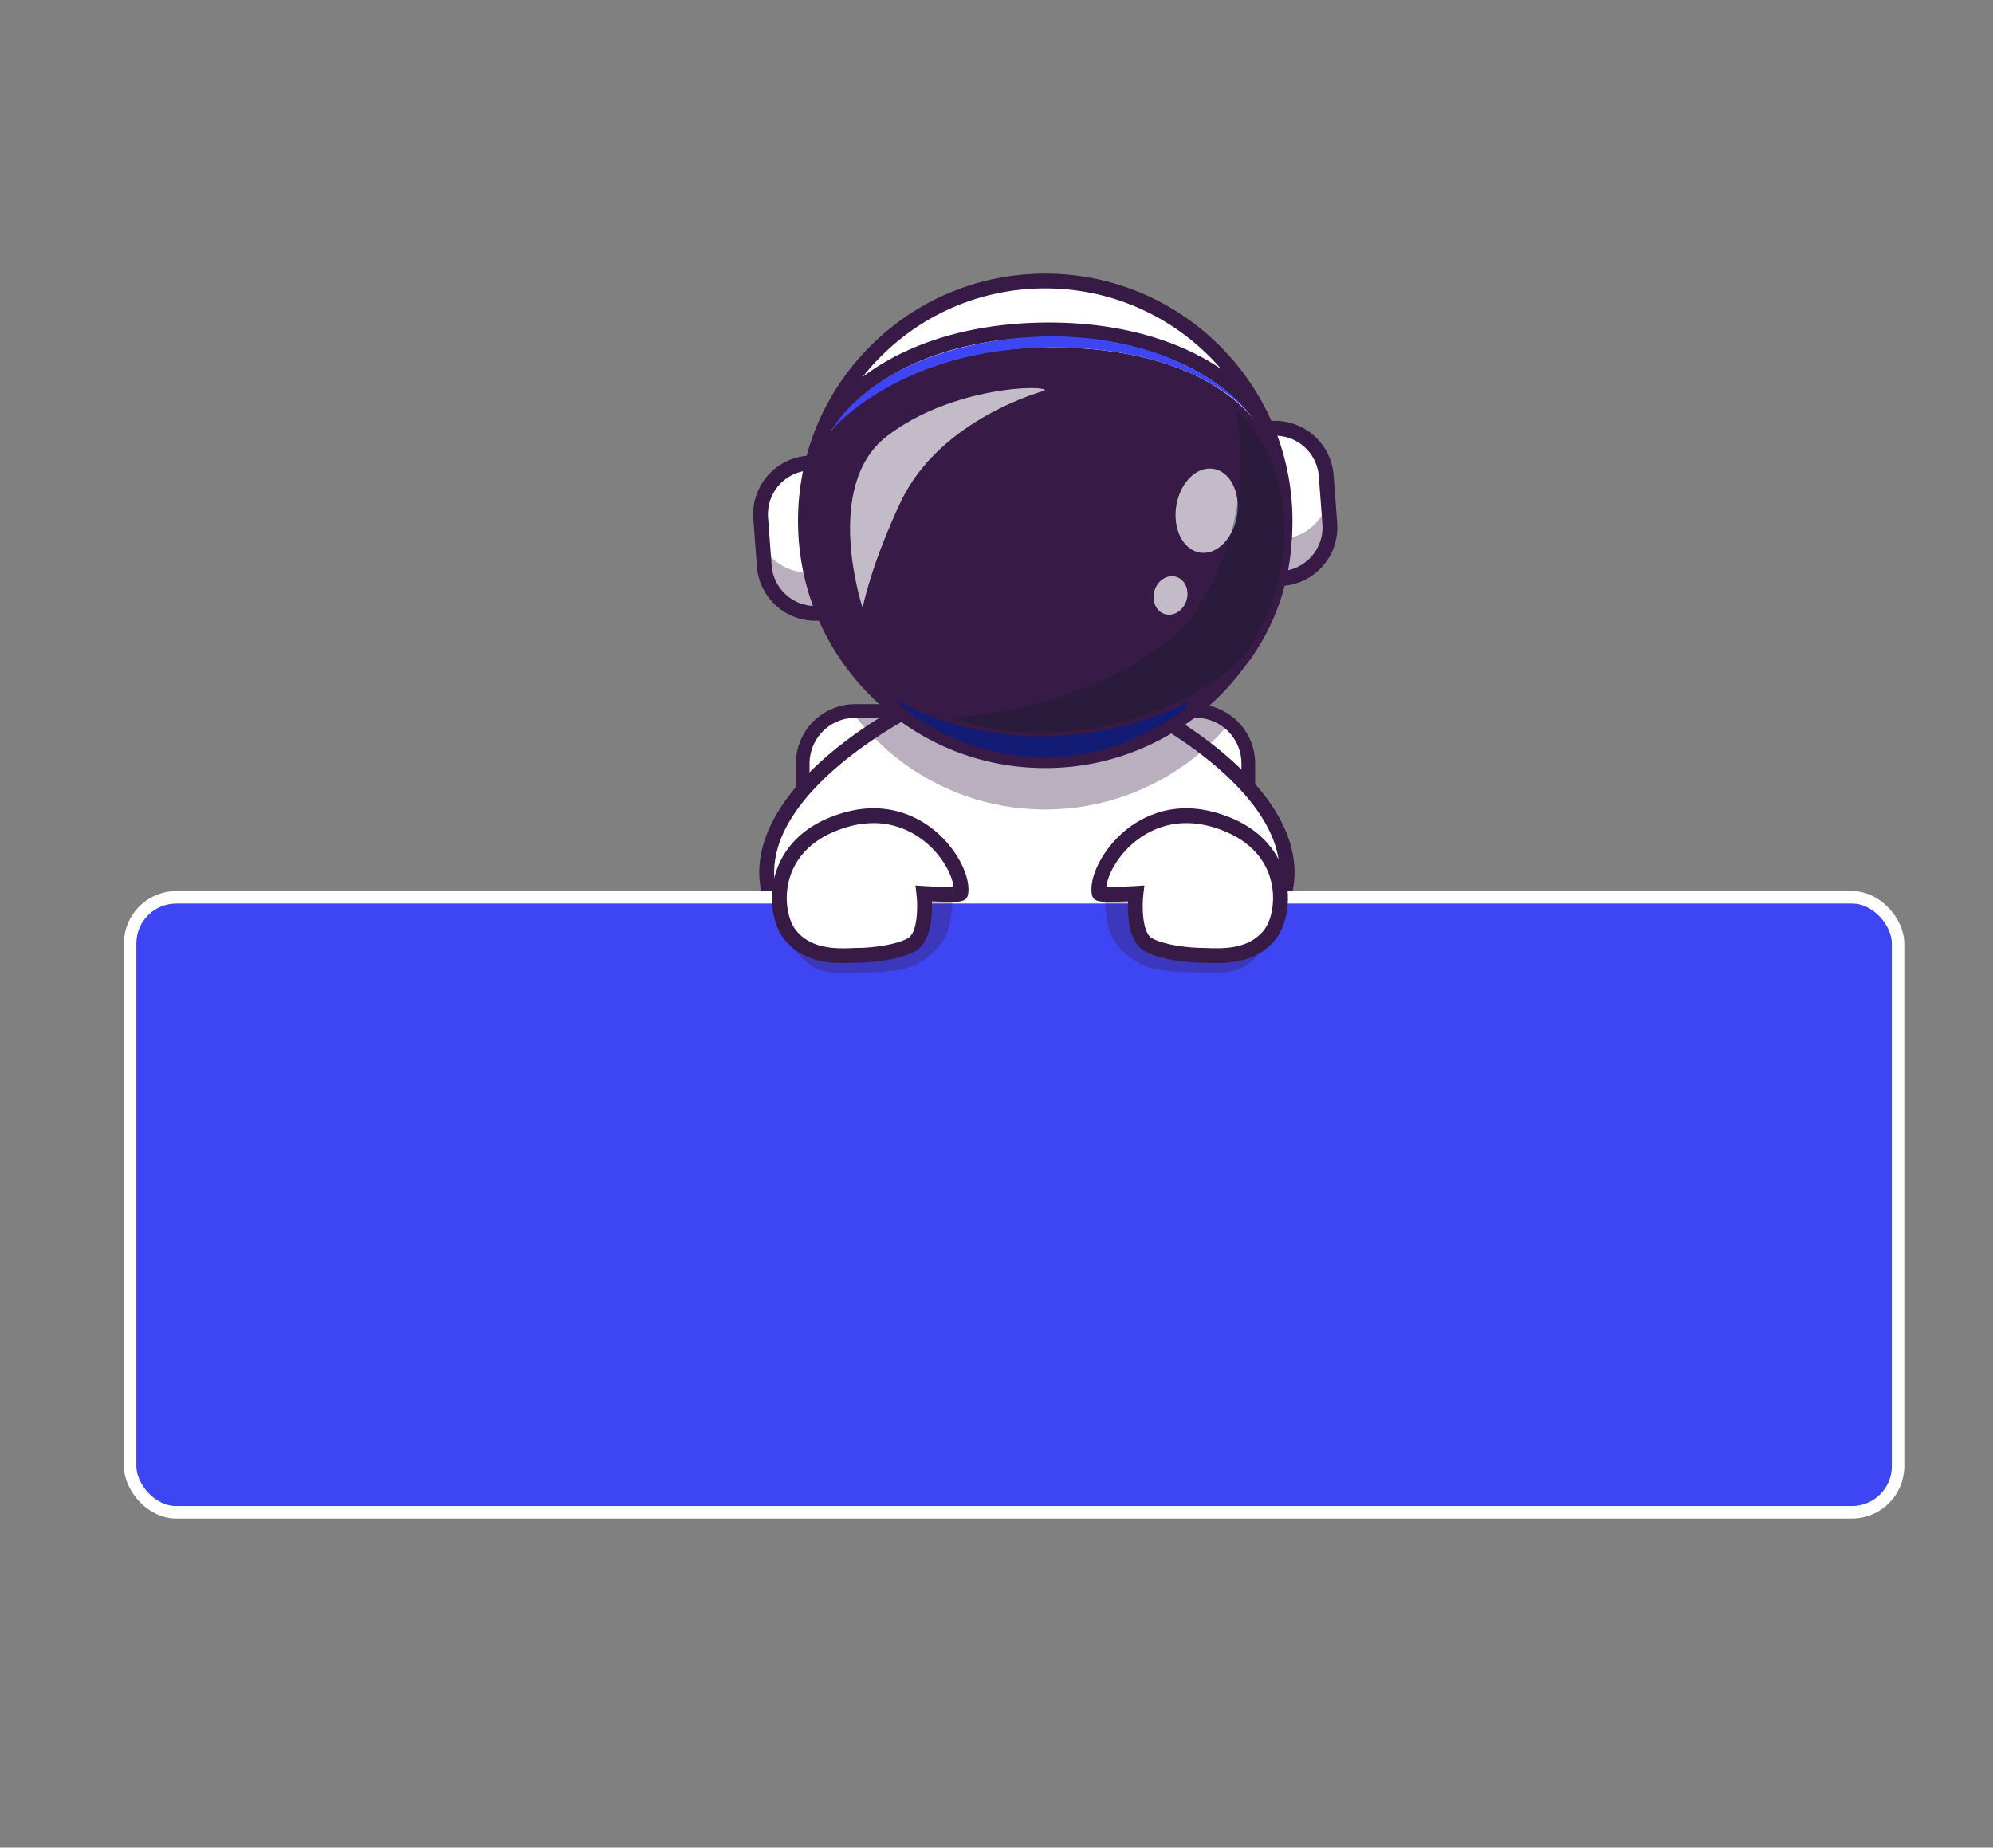 <svg id="Capa_2" data-name="Capa 2" xmlns="http://www.w3.org/2000/svg" viewBox="0 0 4314.87 4000"><rect x="0" y="0" width="4314.87" height="4000" fill="#808080" stroke="none"/><defs><style>.cls-1{fill:#fff;}.cls-2,.cls-7{fill:#371a45;}.cls-3{opacity:0.35;}.cls-4{opacity:0.7;}.cls-5{fill:#111a28;}.cls-6,.cls-8{fill:#3d46f2;}.cls-6{stroke:#fff;stroke-width:27px;}.cls-6,.cls-9{stroke-miterlimit:10;}.cls-7{opacity:0.3;}.cls-9{fill:#121c75;stroke:#121c75;stroke-width:11px;}</style></defs><path class="cls-1" d="M2702.58,1652.9v529a113.73,113.73,0,0,1-113.72,113.72H1851.58a113.73,113.73,0,0,1-113.72-113.72v-529a113.67,113.67,0,0,1,105.8-113.4c2.6-.24,5.24-.32,7.92-.32h737.28a113.78,113.78,0,0,1,113.72,113.72Z"/><path class="cls-2" d="M2588.85,2310.43H1851.6a128.67,128.67,0,0,1-128.53-128.53v-529a128.67,128.67,0,0,1,128.53-128.53h737.25a128.68,128.68,0,0,1,128.53,128.53v529A128.68,128.68,0,0,1,2588.85,2310.43ZM1851.6,1554a99,99,0,0,0-98.91,98.9v529a99,99,0,0,0,98.91,98.9h737.25a99,99,0,0,0,98.9-98.9v-529a99,99,0,0,0-98.9-98.9Z"/><path class="cls-1" d="M2786,1902c-2,27.72-10.36,55.72-26.28,83.6H1686.82c-15.92-27.88-24.28-55.88-26.32-83.6-4.92-66.44,26.52-131.4,77.36-190.6,39.24-45.72,90.08-88,144.76-124.76,25.36-17.08,51.52-33,77.8-47.48,100.6-55.64,201.88-91,259.8-94.6h6.08c57.92,3.64,159.16,39,259.76,94.6,42.48,23.48,84.84,50.56,123.76,80.44,34.32,26.32,66,54.8,92.76,84.8C2757,1765.46,2791.1,1833,2786,1902Z"/><path class="cls-2" d="M2759.7,2001.62a16,16,0,0,1-13.89-23.92c33.88-59.44,32.78-123.42-3.25-190.18-93.25-172.77-398.76-319.17-516.77-327h-5.05c-118,7.79-423.52,154.19-516.78,327-36,66.76-37.13,130.74-3.25,190.18a16,16,0,0,1-27.8,15.85c-39.71-69.67-38.74-144.1,2.89-221.23,99.91-185.1,416.6-335.74,543.42-343.73l1,0,7.08,0c126.83,8,443.51,158.63,543.42,343.73,41.63,77.13,42.6,151.56,2.89,221.23A16,16,0,0,1,2759.7,2001.62Z"/><path class="cls-1" d="M2012,2120.15c-63.59,25.74-162,20.36-229.08,12.24a72,72,0,0,1-62.56-82.1h0a72,72,0,0,1,74.56-61.46c62.76,2.94,156.88,4.32,216.49-8.9"/><path class="cls-1" d="M2498.41,2120.15c63.58,25.74,162,20.36,229.08,12.24a72,72,0,0,0,62.55-82.1h0a72,72,0,0,0-74.56-61.46c-62.75,2.94-156.87,4.32-216.48-8.9"/><path class="cls-1" d="M2523,1933.58v224.73a76.06,76.06,0,0,1-75.82,75.82H2033.3a76,76,0,0,1-75.77-75.82V1933.58a76,76,0,0,1,75.77-75.76h413.86a76,76,0,0,1,75.82,75.76Z"/><path class="cls-1" d="M1424.79,2295.9l161.5-299.46H2801.36a116.52,116.52,0,0,1,98.15,53.72l132.32,206.75,21,39a26.14,26.14,0,0,0,13.24-36.63l-34.26-63.53-140.48-260.47H1586.29l-174.73,324A26.14,26.14,0,0,0,1424.79,2295.9Z"/><path class="cls-1" d="M1686.81,1929.15C1859,1729.75,2063,1874.81,2063,1874.81l.05-.11c-32.38-62.37-116-134.79-236.19-99.59C1735.25,1802,1696.7,1871.08,1686.81,1929.15Z"/><path class="cls-2" d="M2751.7,2020c-42.4,59.12-123.08,48.2-149.68,48.16s-83.16-5.36-115.24-22.64c-38.24-20.68-27.32-111.32-27.32-111.32s-78.72,5-79.76-.2c-1.76-8.88-.52-20.56,3.48-33.64,15.36,2.6,76.28-1.28,76.28-1.28s22.71,72.9,49.36,94.36c20.5,16.51,68.36,28.8,95,28.88s105.88-2.92,148.28-62c8-11.24,14.64-26.4,18-43.68C2777,1958.9,2766.9,1998.78,2751.7,2020Z"/><path class="cls-2" d="M1707.91,2020c42.4,59.12,123.08,48.2,149.68,48.16s83.16-5.36,115.24-22.64c38.24-20.68,27.32-111.32,27.32-111.32s78.72,5,79.76-.2c1.76-8.88.52-20.56-3.48-33.64-15.36,2.6-76.28-1.28-76.28-1.28s-22.71,72.9-49.36,94.36c-20.5,16.51-68.36,28.8-95,28.88s-105.88-2.92-148.28-62c-8-11.24-14.64-26.4-18-43.68C1682.59,1958.9,1692.71,1998.78,1707.91,2020Z"/><path class="cls-1" d="M2772.81,1929.15c-172.22-199.4-376.19-54.34-376.19-54.34l0-.11c32.38-62.37,116-134.79,236.19-99.59C2724.37,1802,2762.92,1871.08,2772.81,1929.15Z"/><path class="cls-1" d="M2776.6,1252.46h0a10.59,10.59,0,0,1-11.34-9.76L2742.5,938.83a10.57,10.57,0,0,1,9.76-11.34h0a111,111,0,0,1,119,102.38l7.77,103.62A111,111,0,0,1,2776.6,1252.46Z"/><path class="cls-2" d="M2775.8,1255.36a13.47,13.47,0,0,1-13.4-12.44l-22.77-303.87A13.49,13.49,0,0,1,2752,924.62a113.86,113.86,0,0,1,122.05,105l7.76,103.62a114,114,0,0,1-105,122h0Zm-15.08-325.31q-4.11,0-8.25.31a7.7,7.7,0,0,0-7.1,8.26l22.76,303.86a7.67,7.67,0,0,0,8.26,7.11h0a108.23,108.23,0,0,0,99.73-115.88l-7.76-103.62a108.12,108.12,0,0,0-107.64-100Z"/><g class="cls-3"><path class="cls-2" d="M2875.35,1084.9l3.65,48.6a111,111,0,0,1-102.4,119,10.6,10.6,0,0,1-11.34-9.78l-6.08-80.78a10.6,10.6,0,0,0,10.07,5.54l7.2-.56A110.91,110.91,0,0,0,2875.35,1084.9Z"/></g><path class="cls-2" d="M2775.79,1268.49a26.62,26.62,0,0,1-26.48-24.59L2726.54,940a26.61,26.61,0,0,1,24.52-28.49,127,127,0,0,1,136.12,117.14L2895,1132.3a127.14,127.14,0,0,1-117.15,136.11h0C2777.13,1268.46,2776.46,1268.49,2775.79,1268.49Zm-.37-32h0Zm-16.55-293.31L2780.8,1236A95.11,95.11,0,0,0,2863,1134.69l-7.76-103.62a95,95,0,0,0-96.4-87.88Z"/><path class="cls-1" d="M1749.26,1002.63h0a10.59,10.59,0,0,1,11.34,9.76l22.76,303.87a10.57,10.57,0,0,1-9.76,11.34h0a111,111,0,0,1-119-102.38l-7.77-103.62A111,111,0,0,1,1749.26,1002.63Z"/><path class="cls-2" d="M1765.13,1330.79a113.86,113.86,0,0,1-113.36-105.36L1644,1121.81a114,114,0,0,1,105-122h0a13.46,13.46,0,0,1,14.42,12.41l22.77,303.87a13.48,13.48,0,0,1-12.41,14.42C1770.91,1330.69,1768,1330.79,1765.13,1330.79Zm-15.07-325.31-.59,0h0a108.23,108.23,0,0,0-99.73,115.88L1657.5,1225a108.12,108.12,0,0,0,115.89,99.73,7.72,7.72,0,0,0,7.11-8.26l-22.77-303.87a7.7,7.7,0,0,0-7.67-7.13Z"/><g class="cls-3"><path class="cls-2" d="M1777.07,1232l6.31,84.3a10.61,10.61,0,0,1-9.78,11.35,110.94,110.94,0,0,1-118.95-102.37l-3.27-43.66A111.06,111.06,0,0,0,1757.07,1239l11.09-.84A10.67,10.67,0,0,0,1777.07,1232Z"/></g><path class="cls-2" d="M1765.22,1343.92a127.16,127.16,0,0,1-126.54-117.5l-7.76-103.62a127.13,127.13,0,0,1,117.14-136.12h0a26.57,26.57,0,0,1,28.49,24.52l22.77,303.87a26.62,26.62,0,0,1-24.52,28.49C1771.59,1343.8,1768.39,1343.92,1765.22,1343.92Zm-20.16-324.77a95,95,0,0,0-82.23,101.25l7.76,103.62c3.78,50.42,46.45,89,96.4,87.88Zm5.39-.56Z"/><g class="cls-3"><path class="cls-2" d="M2661.82,1565.7a519.33,519.33,0,0,1-396.88,186.72c-150.92.56-287-63.32-382.32-165.76a524.25,524.25,0,0,1-39-47.16c2.6-.24,5.24-.32,7.92-.32h108.84c100.6-55.64,201.88-91,259.8-94.6h6.08c57.92,3.64,159.16,39,259.76,94.6h102.8A113.11,113.11,0,0,1,2661.82,1565.7Z"/></g><circle class="cls-1" cx="2262.99" cy="1127.54" r="519.27"/><path class="cls-2" d="M2262.94,1649.69c-138.72,0-269.24-53.77-367.76-151.54-99-98.25-153.8-229.16-154.33-368.63s53.29-270.79,151.54-369.79S2121.55,605.93,2261,605.4h2c287,0,521,232.92,522.12,520.16h0c1.08,287.91-232.26,523-520.17,524.12ZM2263,611.15h-2c-137.93.52-267.4,54.73-364.57,152.63s-150.38,227.79-149.85,365.72,54.72,267.4,152.62,364.57c97.43,96.69,226.53,149.87,363.71,149.87h2c284.74-1.08,515.51-233.6,514.43-518.35h0C2778.3,841.52,2546.83,611.15,2263,611.15Z"/><g class="cls-3"><path class="cls-2" d="M2777,1053.71a515.81,515.81,0,0,1,5.26,71.87c1.05,286.77-230.54,520.13-517.31,521.25s-520.14-230.55-521.25-517.32c0-8.24.12-16.5.49-24.63,36,252.64,253.59,446.43,516,445.45C2538.71,1549.25,2765.14,1329.11,2777,1053.71Z"/></g><path class="cls-2" d="M2262.93,1662.81c-142.2,0-276-55.11-377-155.34-101.48-100.72-157.67-234.93-158.21-377.9s54.62-277.6,155.34-379.08S2118,592.82,2261,592.28H2263c294.21,0,534.11,238.78,535.23,533.24h0c1.11,295.15-238.09,536.18-533.24,537.3ZM2263,624.27h-1.94c-134.42.51-260.6,53.33-355.3,148.75s-146.56,222-146,356.42,53.34,260.61,148.75,355.3c95,94.23,220.77,146.06,354.46,146.06h2c277.5-1,502.41-227.67,501.36-505.17h0C2765.21,848.79,2539.62,624.27,2263,624.27Z"/><path class="cls-2" d="M2780.65,1138.92c1.92,101.59-29.28,196.54-84.2,275.64-41.18,59.31-213.07,165-427.68,171-199,5.55-382.07-97.14-425.46-154.84-57.88-77-92.64-170.68-94.56-272.27-5.08-268.85,223.8-384.67,508.76-390.06S2775.57,870.07,2780.65,1138.92Z"/><path class="cls-2" d="M2252.92,1601.75c-200.43,0-377.76-102.08-422.4-161.45-62-82.5-95.84-179.87-97.77-281.58-2.51-132.78,48.83-236.18,152.57-307.32,90.25-61.9,218.84-96.14,371.89-99s282.84,26.46,375.37,84.9c106.35,67.18,161.55,168.57,164.06,301.34h0c1.93,101.71-28.18,200.29-87,285.08-40.88,58.86-212,171.47-440.38,177.84C2263.77,1601.68,2258.33,1601.75,2252.92,1601.75ZM2276,784.19q-9.52,0-18.22.17c-150.33,2.84-499.29,44.95-493.07,373.76,1.79,94.93,33.38,185.86,91.35,263,41.11,54.68,218.93,153.88,412.22,148.47,214.29-6,378.5-111.56,415-164.11,55-79.22,83.14-171.28,81.35-266.21h0C2758.68,823.07,2434.6,784.19,2276,784.19Z"/><g class="cls-4"><ellipse class="cls-1" cx="2612.27" cy="1105.56" rx="91.89" ry="66.59" transform="translate(1103.79 3507.79) rotate(-80.81)"/></g><g class="cls-4"><ellipse class="cls-1" cx="2534.16" cy="1289.11" rx="42.18" ry="36.2" transform="translate(555.82 3331.15) rotate(-72.87)"/></g><g class="cls-3"><path class="cls-5" d="M2675.56,890c64.21,59,103,140.92,105.08,248.9,1.92,101.62-29.29,196.56-84.18,275.66-41.19,59.31-213.1,165-427.7,171-75.77,2.13-149.22-11.45-213.56-32.3,263.64-13,473-142.68,524.08-216.24,69.72-100.4,109.3-220.92,106.85-349.83A525.51,525.51,0,0,0,2675.56,890Z"/></g><path class="cls-2" d="M1783.29,944.38a16,16,0,0,1-13.09-25.16c89.09-136.22,265.13-216.7,483.09-220.83,216.49-4.14,395.2,67.11,490.8,195.33A16,16,0,0,1,2722,916.6l-1.69-1.26-1.39-1.87c-89.24-120.25-258.6-187-465-183.08-207.41,3.92-374,79.26-457.15,206.71l-.91,1.25A16,16,0,0,1,1783.29,944.38Z"/><g class="cls-4"><path class="cls-1" d="M1867.65,1316.17s-88.28-263.65,52.65-372,346.6-111.86,342-98.58c0,0-226.62,59.42-312.3,241.09C1884,1226.72,1867.65,1316.17,1867.65,1316.17Z"/></g><path class="cls-2" d="M2443.92,1930.44c1.9-5.25,3.69-11.46,5.21-17.31s2.82-11.93,3.78-17.9a109.29,109.29,0,0,0,1.65-17.7c0-5.73-.46-11.4-2.1-16l-.2-.57a7.93,7.93,0,0,1,14.22-6.83c4.31,6.94,6.34,14.18,7.85,21.25a131.2,131.2,0,0,1,2.48,21c.34,6.95.32,13.85,0,20.7s-.79,13.49-1.78,20.84l0,.15a16.1,16.1,0,0,1-31.91-4.33A17.23,17.23,0,0,1,2443.92,1930.44Z"/><path class="cls-2" d="M1982.53,1937.93c-1-7.35-1.44-13.89-1.78-20.84s-.34-13.75,0-20.7a131.2,131.2,0,0,1,2.48-21c1.51-7.07,3.54-14.31,7.85-21.25a7.93,7.93,0,0,1,14.22,6.82l-.2.58c-1.64,4.63-2.13,10.3-2.1,16a109.29,109.29,0,0,0,1.65,17.7c1,6,2.24,12,3.78,17.9s3.31,12.06,5.21,17.31a16.09,16.09,0,1,1-30.27,10.94,16.24,16.24,0,0,1-.81-3.21Z"/><rect class="cls-6" x="281.79" y="1942.6" width="3827.52" height="1331.35" rx="99.75"/><path class="cls-7" d="M1711.47,2039.26c7,14.13,20.61,36.31,45.54,51.86,27.84,17.36,55.38,16.71,109.34,14.7,65-2.42,97.49-3.63,131.2-25.94,10.3-6.82,40-26.48,54-62.64,6-15.58,7.62-32,10.8-64.76,2.93-30.18,4.39-45.27,1.72-49.26C2052.35,1885.68,1974.84,1903.85,1711.47,2039.26Z"/><path class="cls-8" d="M1801.49,930s72.92-143.36,336.45-189.4S2568.08,792,2568.08,792,2658,831.88,2709,900.76c0,0-108.82-150.06-434.26-148.59S1801.49,930,1801.49,930Z"/><path class="cls-9" d="M1971.64,1538s275.52,221.56,593.87-8.54C2565.51,1529.5,2279.1,1681.63,1971.64,1538Z"/><path class="cls-1" d="M2079.91,1934c-1,5.22-79.76.2-79.76.2s10.94,90.65-27.32,111.3c-32,17.29-88.64,22.57-115.22,22.63s-107.29,11-149.69-48.14c-35-48.77-43-196.63,121.69-244.89S2090.41,1880.8,2079.91,1934Z"/><path class="cls-2" d="M1825.59,2085c-38.74,0-95.45-6.55-130.68-55.67-20.7-28.87-33.82-86.53-13.7-144.93,14.42-41.85,51.09-97.44,143.91-124.63,103.4-30.3,174.11,15.67,207.05,45.77,43.19,39.46,70.46,96,63.44,131.59h0c-3.28,16.56-21.07,16-56.45,14.94-7.65-.23-15.22-.56-21.69-.87,1.25,31-1.47,89.2-37,108.4s-95.93,24.49-122.78,24.56c-2.85,0-6.34.14-10.35.3C1841.11,2084.68,1833.74,2085,1825.59,2085Zm65.4-303a201.82,201.82,0,0,0-56.88,8.51c-79.69,23.35-110.68,69.64-122.64,104.36-15.53,45-6.72,93.31,9.45,115.85,32.6,45.46,92.79,43.1,125.12,41.81,4.47-.18,8.36-.33,11.53-.34,26.91-.06,79.93-5.75,107.66-20.71,21.66-11.69,22.18-69.26,19-95.3L1982,1917l19.21,1.22c22.53,1.44,48.9,2.43,63.28,2.11-2.28-22.2-19.45-59.75-53.87-91.2C1989.1,1809.5,1948.64,1781.93,1891,1781.93ZM2079.91,1934h0Z"/><path class="cls-7" d="M2742.52,2038.65c-7,14.14-20.62,36.32-45.54,51.86-27.84,17.36-55.39,16.71-109.34,14.71-65-2.42-97.5-3.63-131.2-25.95-10.3-6.81-40-26.48-54-62.64-6-15.58-7.63-32-10.8-64.76-2.93-30.18-4.4-45.27-1.73-49.26C2401.63,1885.07,2479.15,1903.25,2742.52,2038.65Z"/><path class="cls-1" d="M2379.71,1934c1,5.22,79.76.2,79.76.2s-10.93,90.65,27.32,111.3c32.05,17.29,88.64,22.57,115.23,22.63s107.28,11,149.69-48.14c35-48.77,43-196.63-121.7-244.89S2369.21,1880.8,2379.71,1934Z"/><path class="cls-2" d="M2634,2085c-8.15,0-15.51-.29-21.71-.54-4-.16-7.5-.3-10.34-.3-26.86-.07-87.08-5.3-122.78-24.56s-38.3-77.44-37-108.4c-6.47.31-14,.64-21.68.87-35.43,1.07-53.18,1.61-56.45-14.94h0c-7-35.56,20.25-92.12,63.43-131.59,32.94-30.1,103.65-76.07,207.06-45.77,92.81,27.19,129.48,82.78,143.9,124.63,20.12,58.4,7,116.06-13.7,144.93C2729.48,2078.42,2672.77,2085,2634,2085Zm-156.37-168-2.3,19.1c-3.11,26.06-2.54,83.66,19,95.31,27.73,15,80.76,20.65,107.66,20.71,3.17,0,7.06.16,11.53.34,32.34,1.29,92.53,3.65,125.13-41.81,16.16-22.54,25-70.81,9.44-115.85-12-34.72-43-81-122.64-104.36-88.37-25.88-148.49,13.13-176.47,38.7-34.42,31.45-51.59,69-53.87,91.19,14.4.31,40.76-.67,63.29-2.11Zm-82.25,13.87v0h0Z"/></svg>